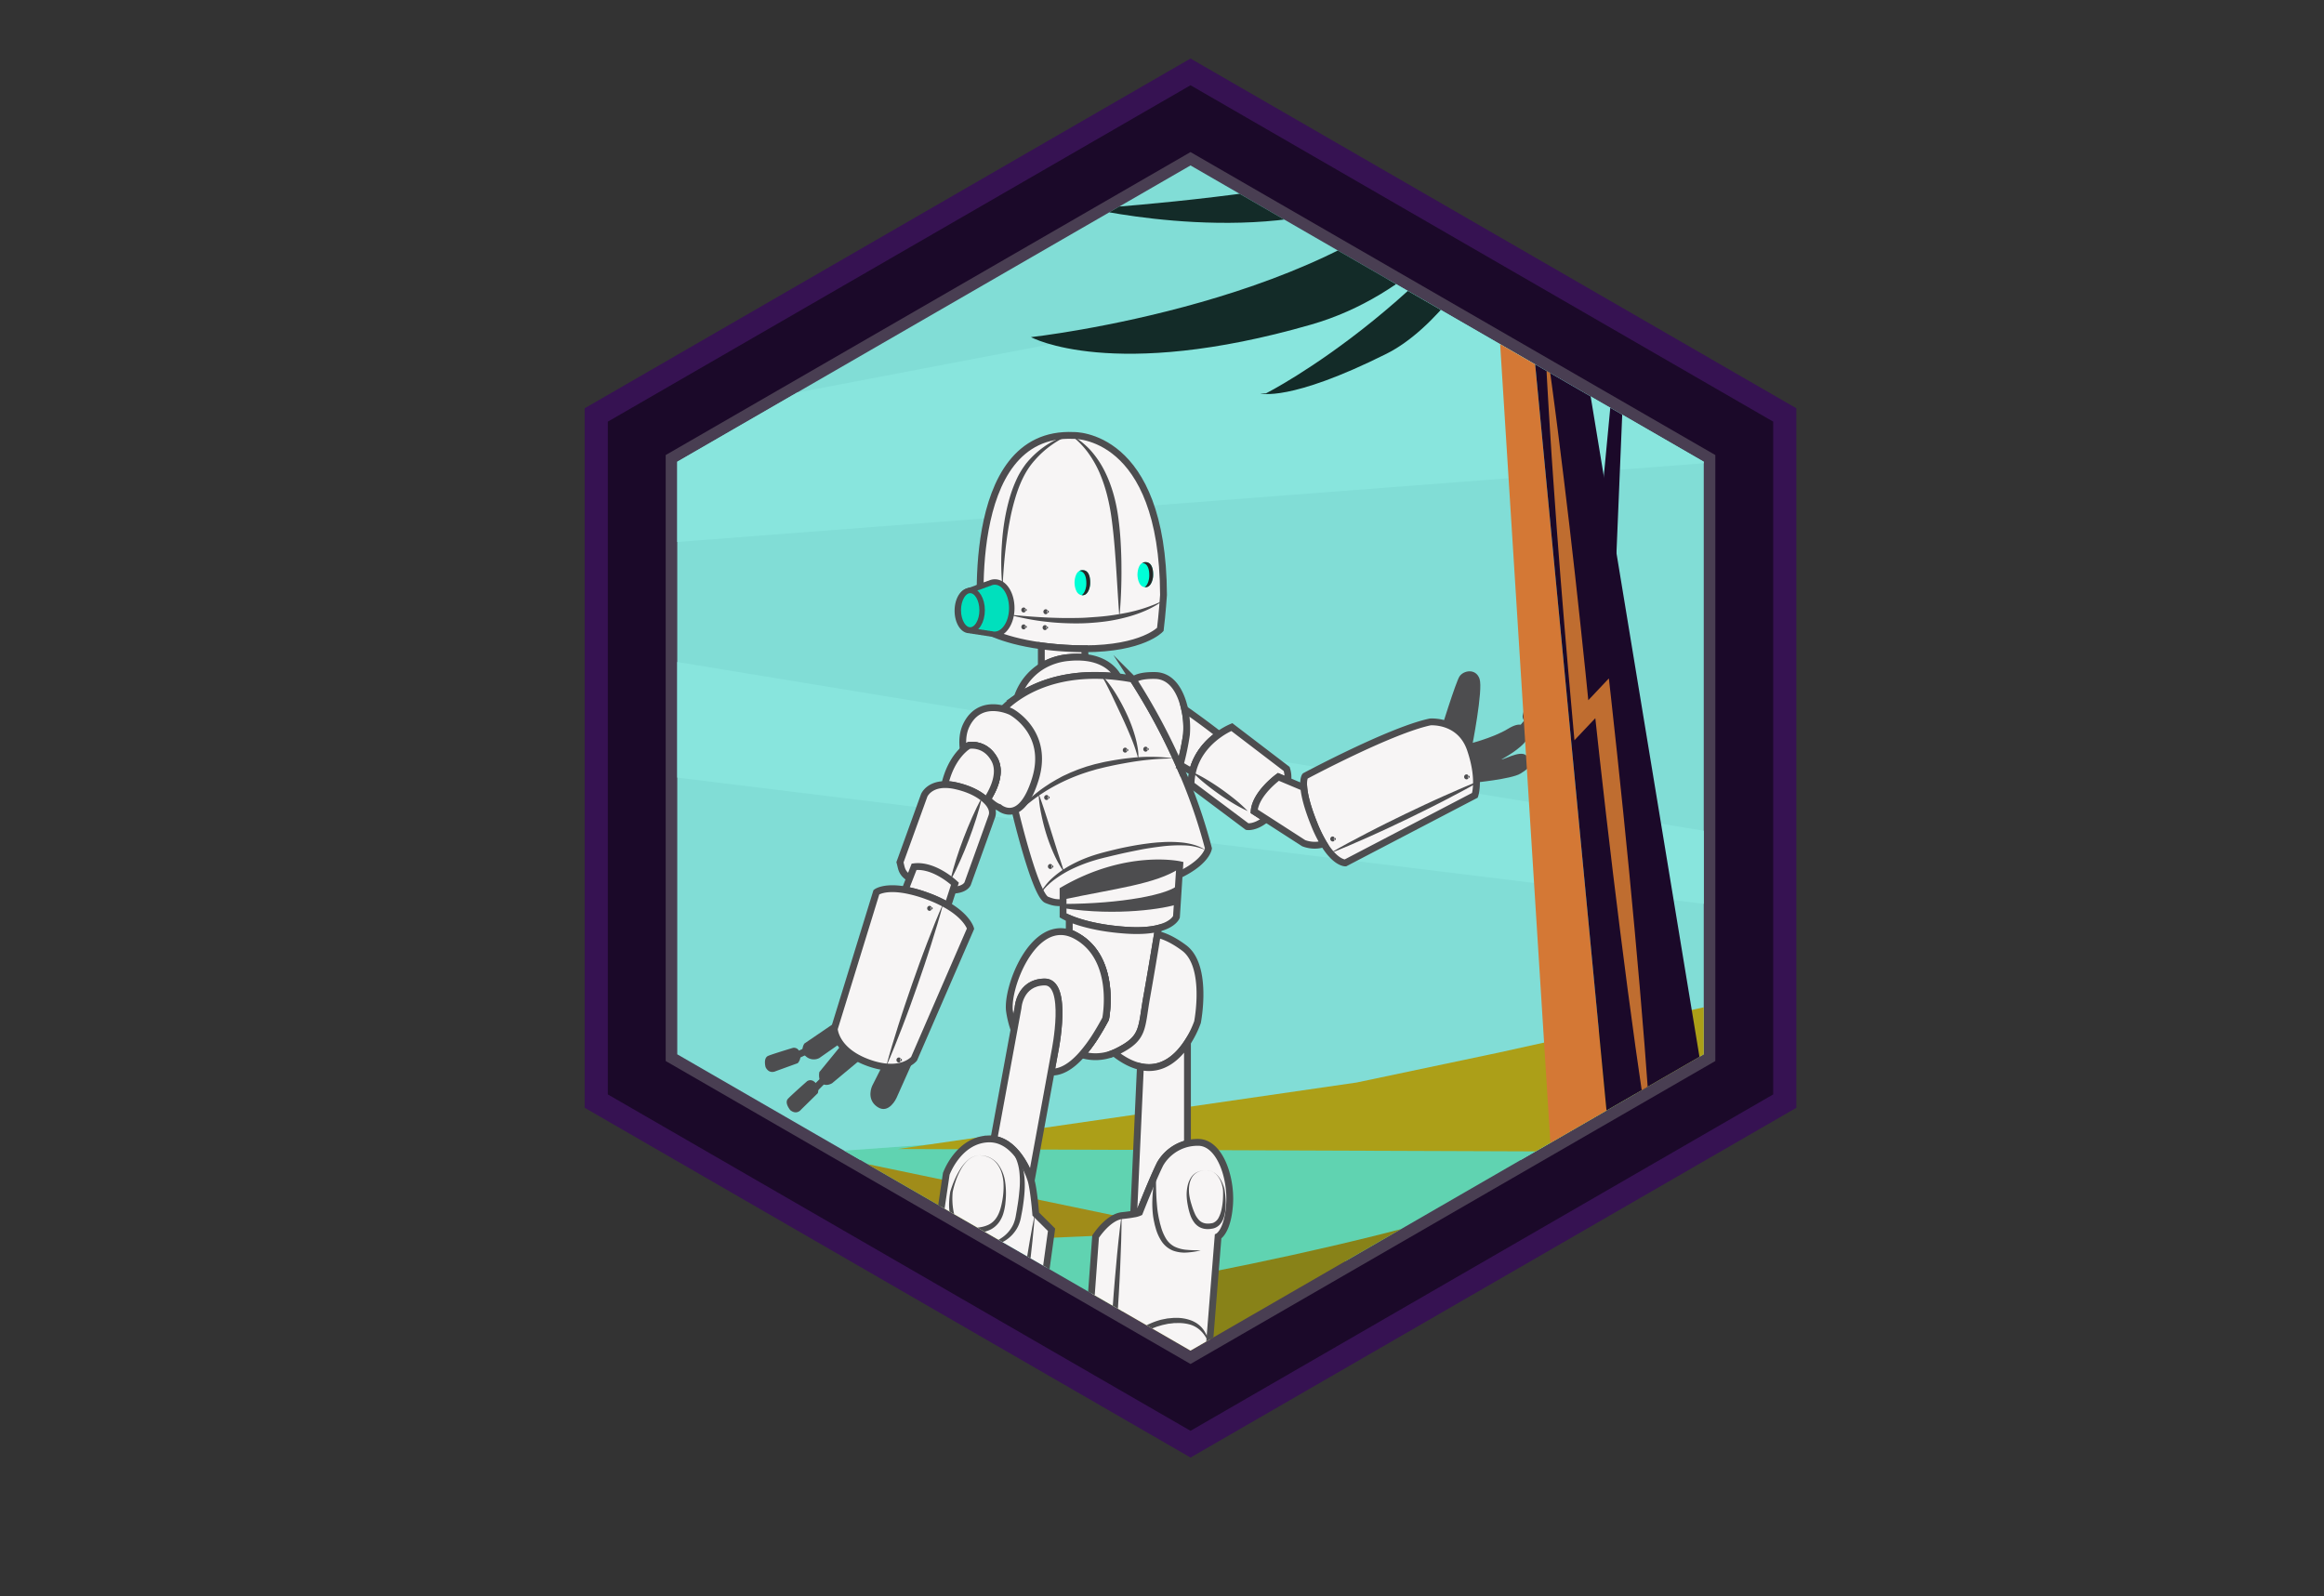 <svg xmlns="http://www.w3.org/2000/svg" xmlns:xlink="http://www.w3.org/1999/xlink" viewBox="0 0 1700.9 1168.35"><rect x="0" y="0" width="1700.9" height="1168.35" fill="#333333" stroke="none"/><defs><style>.cls-1,.cls-19{fill:none;}.cls-2{fill:#361252;}.cls-3{fill:#1b0929;}.cls-4{fill:#493e52;}.cls-5{clip-path:url(#clip-path);}.cls-6{clip-path:url(#clip-path-2);}.cls-7{fill:#81ddd6;}.cls-8{fill:#88e5dd;}.cls-9{fill:#fff;}.cls-10{fill:#60d3b1;}.cls-11{fill:#ac9f18;}.cls-12{fill:#a08c19;}.cls-13{fill:#696c17;}.cls-14{fill:#888218;}.cls-15{fill:#d47835;}.cls-16{fill:#bf6d30;}.cls-17{fill:#c87231;}.cls-18{fill:#4d4d4f;}.cls-19,.cls-20,.cls-23{stroke:#4d4d4f;stroke-miterlimit:10;}.cls-19,.cls-20{stroke-width:5px;}.cls-20{fill:#f7f5f5;}.cls-21{fill:#00ffd7;}.cls-22{fill:#262626;}.cls-23{fill:#00e0bd;stroke-width:4px;}.cls-24{fill:#132b28;}</style><clipPath id="clip-path" transform="translate(427.91 42.83)"><polygon class="cls-1" points="67.77 295.13 67.77 728.87 443.4 945.74 819.04 728.87 819.04 295.13 443.4 78.26 67.77 295.13"/></clipPath><clipPath id="clip-path-2" transform="translate(427.91 42.83)"><rect class="cls-1" x="-134.92" y="78.26" width="1156.65" height="867.49"/></clipPath></defs><g id="Layer_2" data-name="Layer 2"><g id="Layer_2-2" data-name="Layer 2"><polygon class="cls-2" points="427.91 810.83 427.91 298.83 871.32 42.83 1314.72 298.83 1314.72 810.83 871.32 1066.83 427.91 810.83"/><polygon class="cls-3" points="444.86 801.05 444.86 308.62 871.32 62.4 1297.78 308.62 1297.78 801.05 871.32 1047.27 444.86 801.05"/><polygon class="cls-4" points="487.21 776.6 487.21 333.07 871.32 111.31 1255.42 333.07 1255.42 776.6 871.32 998.36 487.21 776.6"/><g class="cls-5"><g class="cls-6"><rect class="cls-7" x="97.28" y="96.31" width="1430.22" height="752.69"/><polygon class="cls-8" points="1522.12 108.23 0 398.68 10.07 433.93 1700.9 304.26 1522.12 108.23"/><polygon class="cls-8" points="61.75 413.19 1534.78 655.38 1514.63 694.49 115.89 522.44 61.75 413.19"/><circle class="cls-9" cx="358.98" cy="523.14" r="74.78"/><polygon class="cls-10" points="200.6 1101.2 1305.16 850.24 1313 792.33 506.12 850.24 22.66 946.76 200.6 1101.2"/><polygon class="cls-11" points="657.2 841.01 992.93 792.33 1096.59 770.5 1290.05 727.75 1461.27 639.57 1558.63 844.37 657.2 841.01"/><polygon class="cls-12" points="61.27 937.17 872.06 901.44 37.77 727.75 61.27 937.17"/><polygon class="cls-13" points="668.11 944.01 138.49 781.18 129.26 954.09 668.11 944.01"/><polygon class="cls-14" points="432.52 959.41 119.45 878.83 104.34 995.5 432.52 959.41"/><path class="cls-14" d="M-67.84,959.33s445.68-34.42,727.7-120S1073.65,721,1073.65,721l14.27,404.55L-98.9,1086.9Z" transform="translate(427.91 42.83)"/><polygon class="cls-15" points="1376.79 878.83 1340.85 883.6 1249.21 120.65 1261.06 114.94 1376.79 878.83"/><polygon class="cls-3" points="1441.36 870.28 1376.79 878.83 1249.21 120.65 1275 108.23 1441.36 870.28"/><polygon class="cls-3" points="1329.2 322.22 1325.29 437.05 1337.6 461.03 1335.1 327.93 1329.2 322.22"/><path class="cls-16" d="M864.23,255.1q2.89,12.39,5.51,24.84c1.81,8.29,3.46,16.6,5.17,24.9,3.4,16.61,6.59,33.24,9.69,49.9s6.08,33.32,9,50l4.28,25L902,454.84l-11.24-3.13,10.08-12.1,8.91-10.7,2.42,13.76c1.76,10,3.45,20.1,5.13,30.15s3.31,20.12,5,30.18L927,533.21c1.52,10.08,3.09,20.15,4.54,30.24q4.44,30.27,8.37,60.62c2.52,20.25,5.08,40.5,7,60.85-4.93-19.84-9.22-39.79-13.56-59.73s-8.3-40-12.19-60c-2-10-3.84-20-5.75-30l-5.52-30.08c-1.79-10-3.61-20.06-5.33-30.11s-3.48-20.09-5.15-30.14l11.33,3.06-10.17,12-9.17,10.87-2.08-14-3.72-25.12L882,406.55c-2.33-16.77-4.61-33.55-6.73-50.36s-4.19-33.62-6-50.47c-.92-8.43-1.89-16.84-2.7-25.28S864.93,263.56,864.23,255.1Z" transform="translate(427.91 42.83)"/><polygon class="cls-3" points="527.13 176.9 547.07 167.25 544.36 162.98 492.27 186.21 443.43 186.21 569.07 106.9 556.89 101.86 326.64 228.29 338.67 76.68 307.32 66.84 143.53 1028.48 263.13 1028.48 266.83 981.82 288.73 922.3 410.43 886.21 410.43 882.02 366.18 892.23 394.31 870.27 386.93 870.27 342.94 897.59 279.5 912.23 270.9 930.54 323.99 261.62 423.58 198.74 492.27 193.77 519.76 180.46 573.05 181.08 574.43 176.81 527.13 176.9"/><path class="cls-16" d="M-119.25,212.51q-2.06,19.1-4.34,38.15l-2.27,19.06-2.37,19-2.37,19-2.47,19-5,38.05-5.2,38c-1.74,12.68-3.43,25.36-5.28,38-3.65,25.32-7.19,50.65-10.94,76l-10.82-5.22,20.52-22.34L-135,473.19l-3.77,21.61q-9.09,52.21-18.49,104.38L-162,625.25l-4.85,26.06-9.74,52.1-10,52.05c-3.36,17.35-6.88,34.66-10.31,52-7,34.64-14.1,69.27-21.81,103.79,4.57-35.07,9.77-70,15-105,2.71-17.46,5.32-34.94,8.1-52.39l8.37-52.34,8.68-52.29,4.35-26.14,4.47-26.12q8.94-52.25,18.33-104.41l11,5.49-20.73,22.14-14,15,3.19-20.18c4-25.27,8.19-50.5,12.28-75.75,2-12.63,4.2-25.24,6.32-37.85l6.41-37.84,6.63-37.8,3.33-18.9,3.44-18.88,3.43-18.88,3.54-18.87Q-123,231.34-119.25,212.51Z" transform="translate(427.91 42.83)"/><polygon class="cls-17" points="323.99 261.62 260.96 817.39 281.86 792.53 323.99 261.62"/><path class="cls-3" d="M-181.24,931.09c57.49,9.23,6.29,25.18,123,25.18S109.59,950,126.37,972.45s20.15,59.36,20.15,59.36L-185,1040.2Z" transform="translate(427.91 42.83)"/><path class="cls-3" d="M578.44,1017.42s25.6-91.73,97.37-105.76S778.2,931.34,820.17,919s38.61-116.43,146-111.4,67.15,203.12,67.15,203.12Z" transform="translate(427.91 42.83)"/><path class="cls-18" d="M183.91,705.24,160.79,721s-3.74,5.4,1.17,9.42a8.73,8.73,0,0,0,9.71,1.21l19.71-13.78-19.62,24s-1.16,5.37,1.87,8.17,7.47,0,7.47,0l26.16-21.79L204,710.61Z" transform="translate(427.91 42.83)"/><path class="cls-18" d="M132.44,738.35s-2-6.83,2-8.42,18-5.79,18-5.79,3.74-.85,5.14,3.66a7.79,7.79,0,0,1-1.63,7.55l-16.11,5.84S135.24,743.72,132.44,738.35Z" transform="translate(427.91 42.83)"/><path class="cls-18" d="M150.57,769.81s-4.67-5.37-1.72-8.47,13.92-12.76,13.92-12.76,3-2.34,6.2,1.18a7.79,7.79,0,0,1,1.66,7.54l-12.21,12S155.36,773.52,150.57,769.81Z" transform="translate(427.91 42.83)"/><path class="cls-18" d="M224.29,724.54l-13.86,27.4s-4.67,9.62,3.75,15.4,14-6.44,14-6.44l12.84-28.76Z" transform="translate(427.91 42.83)"/><line class="cls-19" x1="581.46" y1="773.25" x2="595.01" y2="766.91"/><line class="cls-19" x1="593.84" y1="799.45" x2="605.67" y2="787.48"/><path class="cls-18" d="M650.51,530.1s28-2.72,34.32-6.69,7.44-4.94,5.7-10.95c-2.39-8.27-16.29.37-19.63.6,0,0,14.24-7.57,18.37-14.24,3-4.91-1.87-9.58-1.87-9.58s-1.85-4.61-11.68,1.4c-11.44,7-30.35,11.44-30.35,11.44Z" transform="translate(427.91 42.83)"/><path class="cls-18" d="M649.34,504.19s8.4-42.27,5.6-50.2-11.91-6.08-14.71-1.64-14,40.63-14,40.63Z" transform="translate(427.91 42.83)"/><path class="cls-18" d="M690.2,486a4.55,4.55,0,0,1-3.5-5.83c1.17-4.91,6-22.92,16.71-19.89S703,477.8,703,477.8,698.14,488.78,690.2,486Z" transform="translate(427.91 42.83)"/><path class="cls-18" d="M694.91,511.09s-3.37-2.1-1.19-7.47S704,492.28,704,492.28s6.15-4.73,10.5-2.1c6.44,3.88-4.35,15.64-4.35,15.64S701.68,516.93,694.91,511.09Z" transform="translate(427.91 42.83)"/><line class="cls-19" x1="1125.3" y1="550.05" x2="1115.78" y2="557.99"/><line class="cls-19" x1="1120.52" y1="525.3" x2="1111.57" y2="536.05"/><path class="cls-20" d="M423.65,392.65s-.93,14-2.34,25.22c0,0-12.86,14.11-55.43,14.16q-3.87,0-8.08-.15c-8.83-.34-16.66-1.06-23.57-2-31.43-4.32-43.67-13.42-43.67-13.42S275.15,272.17,357.8,275.9C357.8,275.9,423.18,273.57,423.65,392.65Z" transform="translate(427.91 42.83)"/><path class="cls-20" d="M366.35,438.45a58.54,58.54,0,0,0-11.81,0A45.34,45.34,0,0,0,334.23,445V429.88c6.91.94,14.74,1.66,23.57,2q4.21.17,8.08.15C366.06,434.36,366.22,436.58,366.35,438.45Z" transform="translate(427.91 42.83)"/><path class="cls-20" d="M390.46,452.63c-36.68-4.42-60.54,5.9-73.85,15h0A42.48,42.48,0,0,1,334.23,445a45.34,45.34,0,0,1,20.31-6.58,58.54,58.54,0,0,1,11.81,0C381.94,440.17,388.29,448.61,390.46,452.63Z" transform="translate(427.91 42.83)"/><path class="cls-20" d="M456.54,578.16S454.28,597.36,399,609c-50.21,10.6-52.38,10.1-60.79,6.83s-22.88-64-22.88-64l-12-72.38s4.19-5.65,13.28-11.87h0c13.31-9.11,37.17-19.43,73.85-15q5.22.62,10.78,1.66s.12.17.34.51a453.2,453.2,0,0,1,33.95,63.43A390.21,390.21,0,0,1,456.54,578.16Z" transform="translate(427.91 42.83)"/><path class="cls-20" d="M329.79,527.61c-10.75,34.55-26.47,20.54-26.47,20.54-2.51-.78-5.48-3-8.5-6.12,4.48-7,10.4-19.34,5.08-29-6.93-12.56-18.72-10.18-18.72-10.18a21.43,21.43,0,0,0-4.06,3.08c-.89-6.43-.37-12.69,2.23-18,10.27-21,32.75-9.81,32.75-9.81S340.53,493.05,329.79,527.61Z" transform="translate(427.91 42.83)"/><path class="cls-20" d="M294.82,542c-7.74-8.06-15.84-22.47-17.7-36.09a21.43,21.43,0,0,1,4.06-3.08S293,500.48,299.9,513C305.22,522.69,299.3,535,294.82,542Z" transform="translate(427.91 42.83)"/><path class="cls-20" d="M440.46,494.92A188.58,188.58,0,0,1,435.85,517c-.11.43-.22.84-.32,1.25a453.2,453.2,0,0,0-33.95-63.43c2.29-1.8,6.88-3.4,16-3.23,12.56.24,18.91,12.57,21.56,24.64A61.37,61.37,0,0,1,440.46,494.92Z" transform="translate(427.91 42.83)"/><path class="cls-20" d="M464.19,494.7a18.06,18.06,0,0,0-3.37,2.57c-6.42,5.29-13.38,13.43-16,25v0l-9-5.28a188.58,188.58,0,0,0,4.61-22.06,61.37,61.37,0,0,0-1.32-18.71C445.66,480.79,454.82,487.4,464.19,494.7Z" transform="translate(427.91 42.83)"/><path class="cls-20" d="M460.82,497.27c-8.14,7.64-15.73,24.38-16,25C447.44,510.7,454.4,502.56,460.82,497.27Z" transform="translate(427.91 42.83)"/><path class="cls-20" d="M514.58,528.66l-6.87-2.89S490.89,537.89,490,551l8.75,5.64c-8,6.64-13.89,5.56-13.89,5.56l-41.09-30.78a44.34,44.34,0,0,1,1.08-9.12v0c2.62-11.54,9.58-19.68,16-25,1.15-.95,2.28-1.8,3.37-2.57a50.72,50.72,0,0,1,9.43-5.38L513.78,520A19.77,19.77,0,0,1,514.58,528.66Z" transform="translate(427.91 42.83)"/><path class="cls-20" d="M651.54,539.28l-94.8,49.5s-7.07.29-15.82-14.08a97.86,97.86,0,0,1-7.06-14.4c-5.24-13-7.1-21.39-7.55-26.71-.55-6.54,1-8.41,1-8.41s62.58-33.53,91.53-39.6c0,0,21.95-1.87,29.42,20.08S651.54,539.28,651.54,539.28Z" transform="translate(427.91 42.83)"/><path class="cls-20" d="M540.92,574.7c-7.43,2.76-14.73-.39-14.73-.39L498.71,556.6,490,551c.93-13.07,17.75-25.19,17.75-25.19l6.87,2.89,11.73,4.93c.45,5.32,2.31,13.72,7.55,26.71A97.86,97.86,0,0,0,540.92,574.7Z" transform="translate(427.91 42.83)"/><path class="cls-20" d="M294.82,542c-.26.42-.52.81-.77,1.19-4.52-4.58-12.33-8.71-22.46-10.94a35.29,35.29,0,0,0-8-.9c3.23-13.88,9.45-21.63,13.56-25.44a21.43,21.43,0,0,1,4.06-3.08S293,500.48,299.9,513C305.22,522.69,299.3,535,294.82,542Z" transform="translate(427.91 42.83)"/><path class="cls-20" d="M298,554.69c-2.8,7.94-17.72,49.29-17.72,49.29s-3.44,9.07-27.11,2.12c-22.41-6.58-20.58-11.7-22.41-17.78l17.74-49s3.19-7.74,15-7.9a35.29,35.29,0,0,1,8,.9c10.13,2.23,17.94,6.36,22.46,10.94C297.79,547,299.3,551.1,298,554.69Z" transform="translate(427.91 42.83)"/><path class="cls-20" d="M271,604l-5.19,16a90,90,0,0,0-14.9-6.92,96.06,96.06,0,0,0-16.39-4.58l6.59-16.91C256,589.72,271,604,271,604Z" transform="translate(427.91 42.83)"/><path class="cls-20" d="M282.43,636.88l-41.37,95.26s-9.34,11.7-33.62,2.83-24.75-24.77-24.75-24.77l30.82-100s5.56-4.4,21-1.69a96.06,96.06,0,0,1,16.39,4.58,90,90,0,0,1,14.9,6.92C280.25,628.54,282.43,636.88,282.43,636.88Z" transform="translate(427.91 42.83)"/><path class="cls-20" d="M435.57,590.08l-2.45,38.17s-1.93,5.47-13.21,8.35c-5.36,1.36-12.83,2.13-23.22,1.46-21.88-1.43-35.52-5.92-42-8.66a38.59,38.59,0,0,1-4.56-2.2V608.7C397,581.45,435.57,590.08,435.57,590.08Z" transform="translate(427.91 42.83)"/><path class="cls-20" d="M419.91,636.6c-.23,1.37-.48,2.88-.75,4.52-2,12.22-5.15,31.08-7.76,45.62-4.2,23.47-1.74,30.12-21.36,39.93-.87.44-1.74.84-2.6,1.19a34.85,34.85,0,0,1-23.61,1.28,109.35,109.35,0,0,0,10.81-14.75c2.16-3.46,4.38-7.29,6.64-11.54,0,0,4-19.81-2.61-37.9-3.2-8.8-8.89-17.19-18.75-22.69a27.69,27.69,0,0,0-5.25-2.27V629.4c6.5,2.74,20.14,7.23,42,8.66C407.08,638.73,414.55,638,419.91,636.6Z" transform="translate(427.91 42.83)"/><path class="cls-20" d="M381.28,702.85c-2.26,4.25-4.48,8.08-6.64,11.54a109.35,109.35,0,0,1-10.81,14.75,32.48,32.48,0,0,1-9.16-4.22V640a27.69,27.69,0,0,1,5.25,2.27c9.86,5.5,15.55,13.89,18.75,22.69C385.25,683,381.28,702.85,381.28,702.85Z" transform="translate(427.91 42.83)"/><path class="cls-20" d="M381.28,702.85c-2.26,4.25-4.48,8.08-6.64,11.54a109.35,109.35,0,0,1-10.81,14.75c-8.46,9.53-16,13-22.46,12.73l2.79-15.2s10.51-51.13-7.71-50.72-19.26,18.85-19.26,18.85l-2.94,16a73.45,73.45,0,0,1-3.36-13.87c-2-17.14,16.5-65.26,43.78-56.91a27.69,27.69,0,0,1,5.25,2.27c9.86,5.5,15.55,13.89,18.75,22.69C385.25,683,381.28,702.85,381.28,702.85Z" transform="translate(427.91 42.83)"/><path class="cls-20" d="M344.16,726.67l-2.79,15.2-14.57,79.5c-.16-.58-.33-1.1-.5-1.54,0,0-8.19-26.07-26.82-28.85l14.77-80.21,2.94-16s1.05-18.43,19.26-18.85S344.16,726.67,344.16,726.67Z" transform="translate(427.91 42.83)"/><path class="cls-20" d="M341.71,857.31,323.25,990.4l-15.51,16.81a59.64,59.64,0,0,0-8.07-15.64c-4.76-6.52-11.8-12.82-21.53-13.78a71.72,71.72,0,0,0-24.69,2.05,67.44,67.44,0,0,0-13.66,5l24.86-168.47s8.76-24.51,30.48-25.57a22.18,22.18,0,0,1,4.35.22c18.63,2.78,26.82,28.85,26.82,28.85.17.44.34,1,.5,1.54,2,7.13,3.35,24.38,3.35,24.38Z" transform="translate(427.91 42.83)"/><path class="cls-20" d="M299.67,991.57,297,1006.7a69.68,69.68,0,0,0-29.85-12.1,54.39,54.39,0,0,0-15.07-.32l1.41-14.44a71.72,71.72,0,0,1,24.69-2.05C287.87,978.75,294.91,985.05,299.67,991.57Z" transform="translate(427.91 42.83)"/><path class="cls-20" d="M329.8,1054.49l-4.55,7H181v-7c1.4-10.86,16.81-19.26,16.81-19.26s19.76-36.81,54.28-41a54.39,54.39,0,0,1,15.07.32A69.68,69.68,0,0,1,297,1006.7a75.93,75.93,0,0,1,26.54,35.18C329.8,1044.68,329.8,1054.49,329.8,1054.49Z" transform="translate(427.91 42.83)"/><path class="cls-20" d="M448.53,705.31a72.17,72.17,0,0,1-7.35,14.82c-6.65,10.23-17.93,21.37-34.42,17.71-5.79-1.28-12.22-4.38-19.32-10,.86-.35,1.73-.75,2.6-1.19,19.62-9.81,17.16-16.46,21.36-39.93,2.61-14.54,5.75-33.4,7.76-45.62,4.58,1,11.14,3.62,19.57,9.9C456.59,664.33,448.53,705.31,448.53,705.31Z" transform="translate(427.91 42.83)"/><path class="cls-20" d="M441.18,720.13v74a31.71,31.71,0,0,0-20,14.9c-5.6,11.2-15.14,35.51-15.14,35.51a15.07,15.07,0,0,1-4.23,1.17l4.92-107.82C423.25,741.5,434.53,730.36,441.18,720.13Z" transform="translate(427.91 42.83)"/><path class="cls-20" d="M472,838.75c-1.4,20-8.41,23.46-8.41,23.46L453.36,990s-4.65-11.22-16.74-15.08a27.6,27.6,0,0,0-9.11-1.28c-13.8.25-30.93,14.83-39.34,22.85-3.2,3.06-5.13,5.17-5.13,5.17l-18.22-14.36,9.11-125s9.11-14.36,19.62-15.41c3.74-.37,6.41-.77,8.29-1.14a15.07,15.07,0,0,0,4.23-1.17s9.54-24.31,15.14-35.51a31.71,31.71,0,0,1,20-14.9,33,33,0,0,1,7.7-.86C464.66,793.23,473.4,818.78,472,838.75Z" transform="translate(427.91 42.83)"/><path class="cls-20" d="M436.62,974.87v17.56c-36.11,3.34-42.72,14.78-42.72,14.78a66.68,66.68,0,0,0-7.45,2.65l1.72-13.42c8.41-8,25.54-22.6,39.34-22.85A27.6,27.6,0,0,1,436.62,974.87Z" transform="translate(427.91 42.83)"/><path class="cls-20" d="M519.63,1054.84l-1.4,6.66-175.82-2.11,2.45-7.7c2.45-7.71,10.51-13.31,10.51-13.31l9.45-13c5.7-7.8,15.07-12.81,21.63-15.56a66.68,66.68,0,0,1,7.45-2.65s6.61-11.44,42.72-14.78c2.85-.26,5.88-.48,9.11-.63,44.13-2.1,62.34,47.63,62.34,47.63C518.58,1040.84,519.63,1054.84,519.63,1054.84Z" transform="translate(427.91 42.83)"/><path class="cls-21" d="M364.44,374.47c6.69.06,5.47,10.86,5.47,10.86s-.77,7.52-5.47,7.53c-5.92,0-5.92-9.19-5.92-9.19S358.4,374.42,364.44,374.47Z" transform="translate(427.91 42.83)"/><path class="cls-22" d="M369.91,385.33s-.77,7.52-5.47,7.53a5.39,5.39,0,0,1-.71-.05c2.83-1.78,3.36-6.91,3.36-6.91s1.17-10.35-5.06-10.84a4.6,4.6,0,0,1,2.41-.58C371.14,374.53,369.91,385.33,369.91,385.33Z" transform="translate(427.91 42.83)"/><path class="cls-21" d="M410.49,368.61c6.7.06,5.47,10.86,5.47,10.86s-.77,7.52-5.47,7.53c-5.91,0-5.91-9.19-5.91-9.19S404.46,368.56,410.49,368.61Z" transform="translate(427.91 42.83)"/><path class="cls-22" d="M416,379.47S415.2,387,410.5,387a5.39,5.39,0,0,1-.71-.05c2.83-1.79,3.35-6.92,3.35-6.92s1.18-10.34-5.05-10.83a4.68,4.68,0,0,1,2.41-.59C417.19,368.67,416,379.47,416,379.47Z" transform="translate(427.91 42.83)"/><path class="cls-18" d="M305.81,387.9a191,191,0,0,1-.39-33.23c.36-5.55,1-11.08,1.91-16.59A147.18,147.18,0,0,1,311,321.72,96.23,96.23,0,0,1,317.06,306a66,66,0,0,1,4.39-7.3l1.25-1.74c.43-.57.9-1.12,1.36-1.67.9-1.12,1.89-2.11,2.85-3.14a65.88,65.88,0,0,1,13.16-10.5,55.65,55.65,0,0,1,15.41-6.36,70.17,70.17,0,0,0-26.28,19c-7.15,8-11.38,18.18-14.39,28.59a155,155,0,0,0-3.76,15.9c-1.06,5.36-1.82,10.79-2.54,16.23C307.17,365.86,306.3,376.84,305.81,387.9Z" transform="translate(427.91 42.83)"/><path class="cls-18" d="M322.73,403.62a3,3,0,0,1,0,.59,1.32,1.32,0,0,1-.59,1,1.6,1.6,0,0,1-1.62.06,1.86,1.86,0,0,1-.94-1.62,1.81,1.81,0,0,1,.94-1.62,1.56,1.56,0,0,1,1.62.05,1.33,1.33,0,0,1,.59,1A3,3,0,0,1,322.73,403.62Zm0,0a.24.24,0,0,0-.36-.2.48.48,0,0,0-.2.64.69.69,0,0,0,.83.38.84.84,0,0,0,.61-.82.86.86,0,0,0-.62-.82.7.7,0,0,0-.82.39.48.48,0,0,0,.21.64A.25.25,0,0,0,322.73,403.62Z" transform="translate(427.91 42.83)"/><path class="cls-18" d="M338.88,404.9a3,3,0,0,1,0,.59,1.3,1.3,0,0,1-.59,1,1.58,1.58,0,0,1-1.62.06,1.86,1.86,0,0,1-.94-1.62,1.81,1.81,0,0,1,.94-1.62,1.58,1.58,0,0,1,1.62.05,1.33,1.33,0,0,1,.59,1A3,3,0,0,1,338.88,404.9Zm0,0a.24.24,0,0,0-.36-.2.49.49,0,0,0-.2.64.71.71,0,0,0,.83.39.86.86,0,0,0,.61-.83.87.87,0,0,0-.62-.82.7.7,0,0,0-.82.39.48.48,0,0,0,.21.64A.25.25,0,0,0,338.88,404.9Z" transform="translate(427.91 42.83)"/><path class="cls-18" d="M397,506.2a4.17,4.17,0,0,1,0,.59,1.35,1.35,0,0,1-.59,1,1.58,1.58,0,0,1-1.62.05,1.85,1.85,0,0,1,0-3.23,1.58,1.58,0,0,1,1.63.05,1.32,1.32,0,0,1,.59,1A3.11,3.11,0,0,1,397,506.2Zm0,0a.25.25,0,0,0-.36-.21.49.49,0,0,0-.2.65.68.68,0,0,0,.82.38.82.82,0,0,0,.61-.82.84.84,0,0,0-.61-.82.7.7,0,0,0-.82.39.49.49,0,0,0,.2.64A.25.25,0,0,0,397,506.2Z" transform="translate(427.91 42.83)"/><path class="cls-18" d="M412,505.5c0,.14.05.31,0,.59a1.35,1.35,0,0,1-.6,1,1.56,1.56,0,0,1-1.61.06,1.86,1.86,0,0,1,0-3.24,1.58,1.58,0,0,1,1.62.05,1.35,1.35,0,0,1,.6,1C412.06,505.19,412,505.36,412,505.5Zm0,0a.24.24,0,0,0-.36-.2.48.48,0,0,0-.21.64.72.72,0,0,0,.83.39.86.86,0,0,0,0-1.65.7.7,0,0,0-.82.39.49.49,0,0,0,.21.64A.25.25,0,0,0,412,505.5Z" transform="translate(427.91 42.83)"/><path class="cls-18" d="M548.9,571.27c0,.14.05.3,0,.59a1.38,1.38,0,0,1-.59,1,1.58,1.58,0,0,1-1.62,0,1.82,1.82,0,0,1-1-1.61,1.87,1.87,0,0,1,.94-1.63,1.6,1.6,0,0,1,1.63.06,1.33,1.33,0,0,1,.59,1C549,571,548.89,571.12,548.9,571.27Zm0,0a.25.25,0,0,0-.36-.21.48.48,0,0,0-.2.65.69.69,0,0,0,.82.38.84.84,0,0,0,.61-.82.83.83,0,0,0-.62-.82.68.68,0,0,0-.81.39.47.47,0,0,0,.2.63A.24.24,0,0,0,548.9,571.27Z" transform="translate(427.91 42.83)"/><path class="cls-18" d="M646.87,525.77c0,.15,0,.31,0,.59a1.35,1.35,0,0,1-.6,1,1.56,1.56,0,0,1-1.61.06,1.83,1.83,0,0,1-1-1.62,1.86,1.86,0,0,1,.94-1.62,1.58,1.58,0,0,1,1.62.05,1.35,1.35,0,0,1,.6,1C646.92,525.47,646.86,525.63,646.87,525.77Zm0,0a.24.24,0,0,0-.36-.2.48.48,0,0,0-.21.64.72.72,0,0,0,.83.39.86.86,0,0,0,.61-.83.83.83,0,0,0-.62-.81.69.69,0,0,0-.82.38.48.48,0,0,0,.21.64A.24.24,0,0,0,646.87,525.77Z" transform="translate(427.91 42.83)"/><path class="cls-18" d="M339.45,540.88c0,.14.05.31,0,.59a1.35,1.35,0,0,1-.6,1,1.56,1.56,0,0,1-1.61.06,1.86,1.86,0,0,1,0-3.24,1.58,1.58,0,0,1,1.62,0,1.35,1.35,0,0,1,.6,1C339.5,540.57,339.44,540.74,339.45,540.88Zm0,0a.24.24,0,0,0-.36-.2.48.48,0,0,0-.21.64.72.72,0,0,0,.83.39.86.86,0,0,0,0-1.65.7.7,0,0,0-.82.39.48.48,0,0,0,.21.64A.25.25,0,0,0,339.45,540.88Z" transform="translate(427.91 42.83)"/><path class="cls-18" d="M342.18,591.42a4.07,4.07,0,0,1,0,.59,1.31,1.31,0,0,1-.59,1A1.58,1.58,0,0,1,340,593a1.84,1.84,0,0,1-.95-1.61,1.87,1.87,0,0,1,.94-1.63,1.57,1.57,0,0,1,1.63.06,1.3,1.3,0,0,1,.59,1A3.17,3.17,0,0,1,342.18,591.42Zm0,0a.24.24,0,0,0-.36-.21.49.49,0,0,0-.2.65.69.69,0,0,0,.82.38.86.86,0,0,0,0-1.64.7.7,0,0,0-.82.39.48.48,0,0,0,.2.63A.24.24,0,0,0,342.18,591.42Z" transform="translate(427.91 42.83)"/><path class="cls-18" d="M253.83,622a3.1,3.1,0,0,1,0,.59,1.3,1.3,0,0,1-.59,1,1.58,1.58,0,0,1-1.62.06,1.85,1.85,0,0,1-.94-1.62,1.82,1.82,0,0,1,.94-1.62,1.58,1.58,0,0,1,1.62,0,1.33,1.33,0,0,1,.59,1A3,3,0,0,1,253.83,622Zm0,0a.24.24,0,0,0-.36-.2.49.49,0,0,0-.2.64.71.71,0,0,0,.83.39.85.85,0,0,0,0-1.64.69.69,0,0,0-.82.38.48.48,0,0,0,.21.64A.24.24,0,0,0,253.83,622Z" transform="translate(427.91 42.83)"/><path class="cls-18" d="M231.35,733a4.27,4.27,0,0,1,0,.59,1.33,1.33,0,0,1-.59,1,1.58,1.58,0,0,1-1.62.06,1.86,1.86,0,0,1,0-3.24,1.6,1.6,0,0,1,1.63,0,1.33,1.33,0,0,1,.59,1A4.07,4.07,0,0,1,231.35,733Zm0,0a.24.24,0,0,0-.36-.2.47.47,0,0,0-.2.64.7.7,0,0,0,.82.39.86.86,0,0,0,0-1.65.69.69,0,0,0-.81.39.49.49,0,0,0,.2.64A.25.25,0,0,0,231.35,733Z" transform="translate(427.91 42.83)"/><path class="cls-18" d="M338.32,416.52a4.17,4.17,0,0,1,0,.59,1.38,1.38,0,0,1-.59,1,1.6,1.6,0,0,1-1.62.06,1.87,1.87,0,0,1-.95-1.62,1.85,1.85,0,0,1,.94-1.62,1.58,1.58,0,0,1,1.63.05,1.36,1.36,0,0,1,.59,1A4.17,4.17,0,0,1,338.32,416.52Zm0,0a.24.24,0,0,0-.36-.2.47.47,0,0,0-.2.64.68.68,0,0,0,.82.38.83.83,0,0,0,.61-.82.84.84,0,0,0-.62-.82.69.69,0,0,0-.81.39.49.49,0,0,0,.2.64A.25.25,0,0,0,338.32,416.52Z" transform="translate(427.91 42.83)"/><path class="cls-18" d="M322.73,416a3,3,0,0,1,0,.59,1.28,1.28,0,0,1-.59,1,1.58,1.58,0,0,1-1.62.06,1.87,1.87,0,0,1,0-3.24,1.56,1.56,0,0,1,1.62.06,1.3,1.3,0,0,1,.59,1A3.17,3.17,0,0,1,322.73,416Zm0,0a.24.24,0,0,0-.36-.21.5.5,0,0,0-.2.65.7.7,0,0,0,.83.38.85.85,0,0,0,0-1.64.7.7,0,0,0-.82.38.48.48,0,0,0,.21.64A.24.24,0,0,0,322.73,416Z" transform="translate(427.91 42.83)"/><path class="cls-18" d="M391.36,409c-.91-12-1.56-24-2.36-36s-1.7-23.91-3.28-35.68a147.06,147.06,0,0,0-3.29-17.4,112.06,112.06,0,0,0-5.61-16.72A77.79,77.79,0,0,0,368,287.92a67.09,67.09,0,0,0-5.82-6.71,78,78,0,0,0-6.73-5.94,55.12,55.12,0,0,1,7.65,4.9,60.89,60.89,0,0,1,6.78,6.18,68.79,68.79,0,0,1,10.43,15.16c5.6,11,8.75,23,10.33,35.11q1.2,9.06,1.68,18.11c.33,6,.55,12.08.54,18.11A357.3,357.3,0,0,1,391.36,409Z" transform="translate(427.91 42.83)"/><path class="cls-18" d="M313.93,555.1a93.51,93.51,0,0,1,23.42-22.41l3.41-2.26,3.52-2.08c1.17-.71,2.4-1.31,3.6-2s2.4-1.3,3.65-1.85l3.72-1.72c1.25-.54,2.53-1,3.79-1.54,2.51-1.08,5.13-1.88,7.7-2.8,1.29-.43,2.62-.76,3.93-1.15s2.61-.78,3.94-1.06c2.66-.6,5.31-1.31,8-1.77,5.33-1,10.68-1.88,16.07-2.43a125,125,0,0,1,32.4.26,200.61,200.61,0,0,0-32,2.83c-5.26.91-10.52,1.86-15.73,3.05-2.62.54-5.17,1.22-7.75,1.84-1.3.29-2.55.73-3.83,1.09s-2.55.73-3.8,1.15a137.76,137.76,0,0,0-28.94,13A128.34,128.34,0,0,0,313.93,555.1Z" transform="translate(427.91 42.83)"/><path class="cls-18" d="M378.1,451.57a36.61,36.61,0,0,1,5.83,6.29c1.71,2.28,3.31,4.64,4.81,7.06a143.48,143.48,0,0,1,8.05,15,107.67,107.67,0,0,1,6,16,74.9,74.9,0,0,1,1.91,8.36,37.23,37.23,0,0,1,.52,8.56,118.08,118.08,0,0,0-5.38-15.91c-2.11-5.16-4.36-10.26-6.71-15.32L386,466.42c-1.24-2.5-2.45-5-3.74-7.52A71.19,71.19,0,0,0,378.1,451.57Z" transform="translate(427.91 42.83)"/><path class="cls-18" d="M351,595.81a83.49,83.49,0,0,1-7.51-13.4A132.66,132.66,0,0,1,338,568.07a145.85,145.85,0,0,1-3.8-14.83,99.21,99.21,0,0,1-2-15.21c1.84,4.8,3.43,9.61,5,14.42s3.08,9.61,4.58,14.42l4.53,14.42C347.9,586.11,349.51,590.88,351,595.81Z" transform="translate(427.91 42.83)"/><path class="cls-18" d="M332.77,613.44a23.68,23.68,0,0,1,3.9-7.46,43.2,43.2,0,0,1,5.73-6.28,70.78,70.78,0,0,1,14-9.69A98.24,98.24,0,0,1,372,583.36c5.4-1.79,10.85-3.1,16.29-4.42s11-2.38,16.5-3.33l4.16-.64,4.19-.55c1.39-.19,2.79-.32,4.2-.46s2.8-.25,4.21-.31a89.56,89.56,0,0,1,16.93.33c5.58.76,11.25,2.24,15.92,5.39a41.86,41.86,0,0,0-16.09-3.43,105.76,105.76,0,0,0-16.48.82c-5.48.69-10.95,1.48-16.38,2.58s-10.86,2.18-16.25,3.49c-2.71.6-5.41,1.28-8.11,1.93-1.36.31-2.66.7-4,1l-2,.54-2,.61a114,114,0,0,0-15.37,5.83,78.76,78.76,0,0,0-14.1,8.41c-1.13.8-2.14,1.72-3.2,2.59-.52.46-1,1-1.49,1.42l-.75.71-.7.76A25.93,25.93,0,0,0,332.77,613.44Z" transform="translate(427.91 42.83)"/><path class="cls-18" d="M289,802.83a17.74,17.74,0,0,1,7.12,1.44,17.43,17.43,0,0,1,5.87,4.35,28.09,28.09,0,0,1,5.73,13.49,59.28,59.28,0,0,1,.28,14.82c-.07.62-.11,1.25-.19,1.87l-.3,1.85a34.15,34.15,0,0,1-.82,3.71,22.51,22.51,0,0,1-3.2,7.12,17.84,17.84,0,0,1-6,5.44,26.32,26.32,0,0,1-7.5,2.43,48.69,48.69,0,0,1-7.56.67,15.12,15.12,0,0,1-8.05-2,14.57,14.57,0,0,1-5.34-6.27,24.59,24.59,0,0,1-2-7.5,43.22,43.22,0,0,1-.27-7.53,54.86,54.86,0,0,1,.84-7.43v0h0a74.46,74.46,0,0,1,3.13-8.51,60,60,0,0,1,4.22-8,28.78,28.78,0,0,1,5.85-6.79A13,13,0,0,1,289,802.83Zm0,0a12.91,12.91,0,0,0-8.12,3.24,26.05,26.05,0,0,0-5.51,6.94,49.09,49.09,0,0,0-3.65,8.1,63.08,63.08,0,0,0-2.37,8.52v-.06a51,51,0,0,0,.61,14.19,24.16,24.16,0,0,0,2.19,6.43,10.91,10.91,0,0,0,4.2,4.55,11.36,11.36,0,0,0,6,1.34c1.17-.08,2.38-.09,3.53-.23l1.75-.15,1.72-.24a22.39,22.39,0,0,0,6.39-1.93,14.23,14.23,0,0,0,4.93-4.1c2.71-3.49,4-8.18,4.88-12.84a56.49,56.49,0,0,0,.94-14.33,32.2,32.2,0,0,0-1.43-7,21.52,21.52,0,0,0-3.34-6.36,15.27,15.27,0,0,0-5.64-4.47A17.75,17.75,0,0,0,289,802.83Z" transform="translate(427.91 42.83)"/><path class="cls-18" d="M282.05,871.14a65.1,65.1,0,0,0,12.71-2.86,40.38,40.38,0,0,0,11.3-5.68,24,24,0,0,0,7.67-9.33,26.4,26.4,0,0,0,1.75-5.83c.36-2.14.79-4.27,1.09-6.42.76-4.27,1.28-8.56,1.65-12.84a66.35,66.35,0,0,0,0-12.76,34.39,34.39,0,0,0-3.39-12.12,33.27,33.27,0,0,0-8-10,28.81,28.81,0,0,1,9.74,9A33,33,0,0,1,321.34,815c1.54,9,.51,18-.83,26.69-.34,2.18-.8,4.34-1.2,6.51a27.35,27.35,0,0,1-2.16,6.69,25.88,25.88,0,0,1-9.32,10.29,38,38,0,0,1-12.56,5A48.31,48.31,0,0,1,282.05,871.14Z" transform="translate(427.91 42.83)"/><path class="cls-18" d="M245.94,934.58a36.55,36.55,0,0,1,16.32-15.44,34.8,34.8,0,0,1,22.9-2.16,38.3,38.3,0,0,1,10.68,4.71,48.05,48.05,0,0,1,4.63,3.46,44.52,44.52,0,0,1,4.16,4c1.29,1.4,2.52,2.85,3.67,4.36s2.2,3.07,3.2,4.67a53.23,53.23,0,0,1,4.93,10.09,91.15,91.15,0,0,0-6.53-9,76.07,76.07,0,0,0-7.47-7.95c-5.33-4.84-11.47-8.78-18.26-10.48a32.67,32.67,0,0,0-10.39-1A34.52,34.52,0,0,0,263.46,922C256.8,924.48,250.91,929,245.94,934.58Z" transform="translate(427.91 42.83)"/><path class="cls-18" d="M329.55,845.24c-1.05,13.57-2.49,27.08-4.06,40.58-.75,6.75-1.65,13.49-2.47,20.23l-2.7,20.2-2.9,20.16c-1.05,6.72-2,13.44-3.13,20.14-2.16,13.42-4.46,26.81-7.15,40.15,1-13.57,2.48-27.08,4.05-40.58.75-6.75,1.65-13.48,2.48-20.23l2.69-20.19,2.92-20.17c1-6.71,2-13.43,3.13-20.14C324.57,872,326.86,858.58,329.55,845.24Z" transform="translate(427.91 42.83)"/><path class="cls-18" d="M393,846.29c-.05,13-.5,25.89-1.08,38.81-.25,6.46-.65,12.91-1,19.37l-1.2,19.36-1.42,19.34c-.55,6.45-1,12.9-1.65,19.33-1.16,12.88-2.47,25.75-4.18,38.6,0-13,.49-25.89,1.07-38.81.25-6.46.65-12.91,1-19.37l1.21-19.36,1.42-19.34c.55-6.45,1-12.89,1.65-19.33C389.94,872,391.24,859.14,393,846.29Z" transform="translate(427.91 42.83)"/><path class="cls-18" d="M455.82,813.84a15.25,15.25,0,0,0-6.7,1,10.4,10.4,0,0,0-4.89,4.51,16.49,16.49,0,0,0-1.87,6.39,26.6,26.6,0,0,0,.22,6.67,44.93,44.93,0,0,0,1.59,6.5,49.74,49.74,0,0,0,2.26,6.25,16.81,16.81,0,0,0,3.32,5.14,8.31,8.31,0,0,0,4.9,2.37,6.84,6.84,0,0,0,1.44.1,10.79,10.79,0,0,0,1.49-.08c.49-.08,1-.12,1.49-.21l.63-.15.6-.24a8.09,8.09,0,0,0,3.82-3.92,23.53,23.53,0,0,0,2.06-6.06,50.13,50.13,0,0,0,.92-6.63,64.06,64.06,0,0,0,.12-6.79,15.75,15.75,0,0,0-.52-3.29,20.44,20.44,0,0,0-1-3.22,16.49,16.49,0,0,0-3.7-5.65c-.41-.4-.89-.7-1.34-1.06s-1-.57-1.49-.84-1.08-.38-1.62-.55Zm0,0a10.42,10.42,0,0,1,6.24,2.62,17.4,17.4,0,0,1,4.12,5.52,28.12,28.12,0,0,1,1.35,3.2c.2.55.37,1.11.53,1.67a10.88,10.88,0,0,1,.36,1.75c.34,2.3.58,4.6.69,6.93a47.56,47.56,0,0,1-.16,7.05,29.16,29.16,0,0,1-.58,3.55,18.43,18.43,0,0,1-1.13,3.54,13.63,13.63,0,0,1-2,3.36,10,10,0,0,1-3.28,2.6c-.32.14-.65.29-1,.42l-1,.29c-.66.15-1.26.22-1.9.32a13.52,13.52,0,0,1-1.93.12,10.27,10.27,0,0,1-2-.12,9.36,9.36,0,0,1-2-.43,9.79,9.79,0,0,1-1.91-.77,4.37,4.37,0,0,1-.89-.51l-.85-.59c-.54-.41-1-.9-1.5-1.35a19.8,19.8,0,0,1-3.74-6.54,46.81,46.81,0,0,1-1.78-6.86,44.94,44.94,0,0,1-.86-7,29,29,0,0,1,.58-7,18.34,18.34,0,0,1,2.58-6.5,11.05,11.05,0,0,1,5.3-4.35A16.54,16.54,0,0,1,455.82,813.84Z" transform="translate(427.91 42.83)"/><path class="cls-18" d="M450.87,872.39a57.9,57.9,0,0,1-9.95,1.54,24.6,24.6,0,0,1-10.32-1.38,18.27,18.27,0,0,1-8.36-6.82,33.53,33.53,0,0,1-4.3-9.56l-.69-2.48-.54-2.5c-.36-1.65-.63-3.36-.83-5.05a73.52,73.52,0,0,1-.41-10.15,90.41,90.41,0,0,1,2.64-19.89c0,6.68.08,13.29.48,19.83.26,3.26.49,6.51,1.05,9.69.27,1.59.53,3.16.94,4.74l.53,2.36.67,2.31a34.08,34.08,0,0,0,3.62,8.62,16,16,0,0,0,6.45,6.05A25.67,25.67,0,0,0,441,872C444.21,872.3,447.53,872.3,450.87,872.39Z" transform="translate(427.91 42.83)"/><path class="cls-18" d="M457.18,940.61c-1.66-3.2-3.35-6.4-5.78-8.85a18.87,18.87,0,0,0-8.54-5.15,31.19,31.19,0,0,0-10.09-1l-1.28,0c-.43,0-.86.09-1.28.14l-2.56.28-.64.07-.63.14-1.26.27c-.84.19-1.69.36-2.52.56l-2.48.74a21.65,21.65,0,0,0-2.47.82c-1.61.63-3.24,1.23-4.81,2a83.52,83.52,0,0,0-9.26,5,126.39,126.39,0,0,0-17,12.93A68.66,68.66,0,0,1,401.82,933c1.5-1,3-2.18,4.56-3.09l2.37-1.42c.8-.46,1.63-.87,2.45-1.3a58.8,58.8,0,0,1,10.39-4c.91-.21,1.83-.37,2.75-.56l1.38-.27.68-.14.71-.07,2.8-.26,1.4-.12h1.41a31,31,0,0,1,11.15,1.88,19.47,19.47,0,0,1,2.62,1.22c.42.24.85.44,1.25.71l1.18.84a19.23,19.23,0,0,1,4,4.08A27.93,27.93,0,0,1,457.18,940.61Z" transform="translate(427.91 42.83)"/><path class="cls-18" d="M220.58,738.05c2.71-10.26,5.79-20.39,9-30.47,1.57-5.06,3.28-10.06,4.92-15.09l5.13-15,5.34-15c1.85-4.95,3.63-9.93,5.55-14.87,3.77-9.88,7.67-19.73,12-29.44-2.7,10.26-5.79,20.39-9,30.47-1.57,5.06-3.28,10.06-4.92,15.09l-5.14,15-5.34,15c-1.85,5-3.64,9.93-5.56,14.86C228.75,718.49,224.85,728.33,220.58,738.05Z" transform="translate(427.91 42.83)"/><path class="cls-18" d="M290.77,540.89c-1.15,5.36-2.69,10.57-4.31,15.75S283,566.91,281.09,572s-4,10.08-6.18,15-4.54,9.86-7.24,14.63c1.14-5.37,2.67-10.58,4.3-15.75s3.45-10.28,5.38-15.34,4-10.08,6.18-15S288.06,545.66,290.77,540.89Z" transform="translate(427.91 42.83)"/><path class="cls-18" d="M444.81,522.26a101.51,101.51,0,0,1,11,5.85q5.32,3.21,10.37,6.79t9.88,7.48a101.4,101.4,0,0,1,9.21,8.42,99.79,99.79,0,0,1-11-5.85q-5.32-3.21-10.37-6.79c-3.37-2.38-6.67-4.87-9.87-7.49A100,100,0,0,1,444.81,522.26Z" transform="translate(427.91 42.83)"/><path class="cls-18" d="M657.85,527.5c-9,5.28-18.24,10.2-27.51,15-4.62,2.43-9.3,4.73-14,7.1l-14,6.9-14.14,6.7c-4.74,2.17-9.46,4.4-14.24,6.5-9.52,4.27-19.11,8.41-28.87,12.2,9-5.29,18.25-10.21,27.52-15,4.61-2.43,9.3-4.73,13.95-7.1l14.05-6.89,14.14-6.7c4.74-2.17,9.46-4.4,14.24-6.5C638.51,535.43,648.1,531.28,657.85,527.5Z" transform="translate(427.91 42.83)"/><path class="cls-18" d="M310.45,407c9.62,1,19.2,1.77,28.78,2.2,4.79.17,9.57.36,14.36.33s9.56,0,14.32-.34,9.52-.62,14.25-1.19,9.43-1.32,14.1-2.24a113.4,113.4,0,0,0,27.17-9c-7.84,5.72-17,9.52-26.44,12.06a125.65,125.65,0,0,1-14.33,3c-4.83.7-9.69,1.14-14.55,1.42s-9.73.27-14.59.12-9.7-.45-14.52-1A173.42,173.42,0,0,1,310.45,407Z" transform="translate(427.91 42.83)"/><path class="cls-18" d="M435.47,591.05l-.11,1.78C417.85,604.3,388.3,607.5,350,615.62v-5.94C396.94,582.42,435.47,591.05,435.47,591.05Z" transform="translate(427.91 42.83)"/><path class="cls-18" d="M435,604.34l-.93,14.58c-9.05,3.2-43.8,9-83.55,3v-3.12C392.13,618.71,428.22,612.05,435,604.34Z" transform="translate(427.91 42.83)"/><path class="cls-23" d="M300.19,383.16a8.61,8.61,0,0,0-3.88.94,8.86,8.86,0,0,0-2,.71,7.92,7.92,0,0,0-2,.72,1267.33,1267.33,0,0,0-3.91,1.42,7.25,7.25,0,0,0-1.95.71,1267.33,1267.33,0,0,0-3.91,1.42,6.29,6.29,0,0,0-1.95.71c-4.4.74-7.84,6.9-7.84,14.4,0,8,3.91,14.46,8.73,14.46h.19a5.93,5.93,0,0,0,1.88.31h.13a6,6,0,0,0,1.93.31h.1a6.59,6.59,0,0,0,2,.31h.06a6.8,6.8,0,0,0,2,.31h0a6.8,6.8,0,0,0,2,.31,7.66,7.66,0,0,0,2,.31,8,8,0,0,0,2,.31,7.94,7.94,0,0,0,2,.3,8.24,8.24,0,0,0,2.27.32c6.93,0,12.55-8.57,12.55-19.14S307.12,383.16,300.19,383.16Z" transform="translate(427.91 42.83)"/><ellipse class="cls-23" cx="710.07" cy="446.64" rx="8.73" ry="14.47"/><path class="cls-24" d="M668.67,87.34s70.09,131.28,177.1,148.48c0,0-104.65-64.59-119.18-100,0,0,39.86,36.26,73.44,43.39,0,0-20.15-23.5-20.57-29,0,0,29.38,33.89,64.63,38.93,0,0-14.27-18.89-13-39.45,0,0,.84,17.2,27.28,25.6,0,0-22.24-30.07-10.49-58,0,0-3.36,1,2.52,10.63,0,0,5.87-21.45,15.52-28.77" transform="translate(427.91 42.83)"/><polygon class="cls-15" points="1199.46 1060.67 1149.04 1064.27 1085.25 50.36 1102.22 43.42 1199.46 1060.67"/><polygon class="cls-3" points="1290.05 1054.2 1199.46 1060.67 1102.22 43.42 1122.18 35.25 1290.05 1054.2"/><polygon class="cls-3" points="1180.1 282.01 1164.99 441.49 1180.1 475.9 1187.82 290.45 1180.1 282.01"/><path class="cls-24" d="M326.64,203.93S554.1,178.75,639.71,74.67s97.37-117.5,97.37-117.5S677.48,152.73,531.86,194.7,326.64,203.93,326.64,203.93Z" transform="translate(427.91 42.83)"/><path class="cls-24" d="M498.71,245.06S634.68,176.23,717.77,26c0,0-59.59,154.41-130.93,190.1s-92.33,29-92.33,29" transform="translate(427.91 42.83)"/><path class="cls-24" d="M370.35,109.93s131.67,30.21,214-12.59c82.15-42.73,40.29-127.58,40.29-127.58s5.15,101.92-68.83,116.87C472.69,103.41,370.35,109.93,370.35,109.93Z" transform="translate(427.91 42.83)"/><path class="cls-24" d="M675,132.59l-26.86,63.79a53.35,53.35,0,0,0,24.83-31.9Z" transform="translate(427.91 42.83)"/><path class="cls-16" d="M702.66,202.25q2.61,17.53,5,35.1c1.62,11.7,3.08,23.42,4.6,35.14s2.93,23.43,4.36,35.15,2.87,23.44,4.21,35.17q4.11,35.19,7.85,70.4l3.71,35.22,3.57,35.23-11-3.8,15.07-16,9.56-10.13,1.56,13.88q2.37,21.18,4.6,42.39l4.43,42.4,4.24,42.43,4,42.45,3.79,42.48,3.51,42.51c2.17,28.35,4.37,56.71,5.93,85.13C777,779.32,773,751.15,769,723l-5.73-42.27-5.44-42.3-5.23-42.32-5-42.34-4.81-42.37q-2.37-21.18-4.62-42.38l11.11,3.74-15.14,15.92L724.4,499l-1.26-14.08L720,449.6l-3-35.28c-1.94-23.53-3.84-47.07-5.57-70.62-.9-11.77-1.69-23.55-2.51-35.33s-1.66-23.55-2.35-35.35-1.5-23.57-2.11-35.37S703.16,214.06,702.66,202.25Z" transform="translate(427.91 42.83)"/></g></g></g></g></svg>